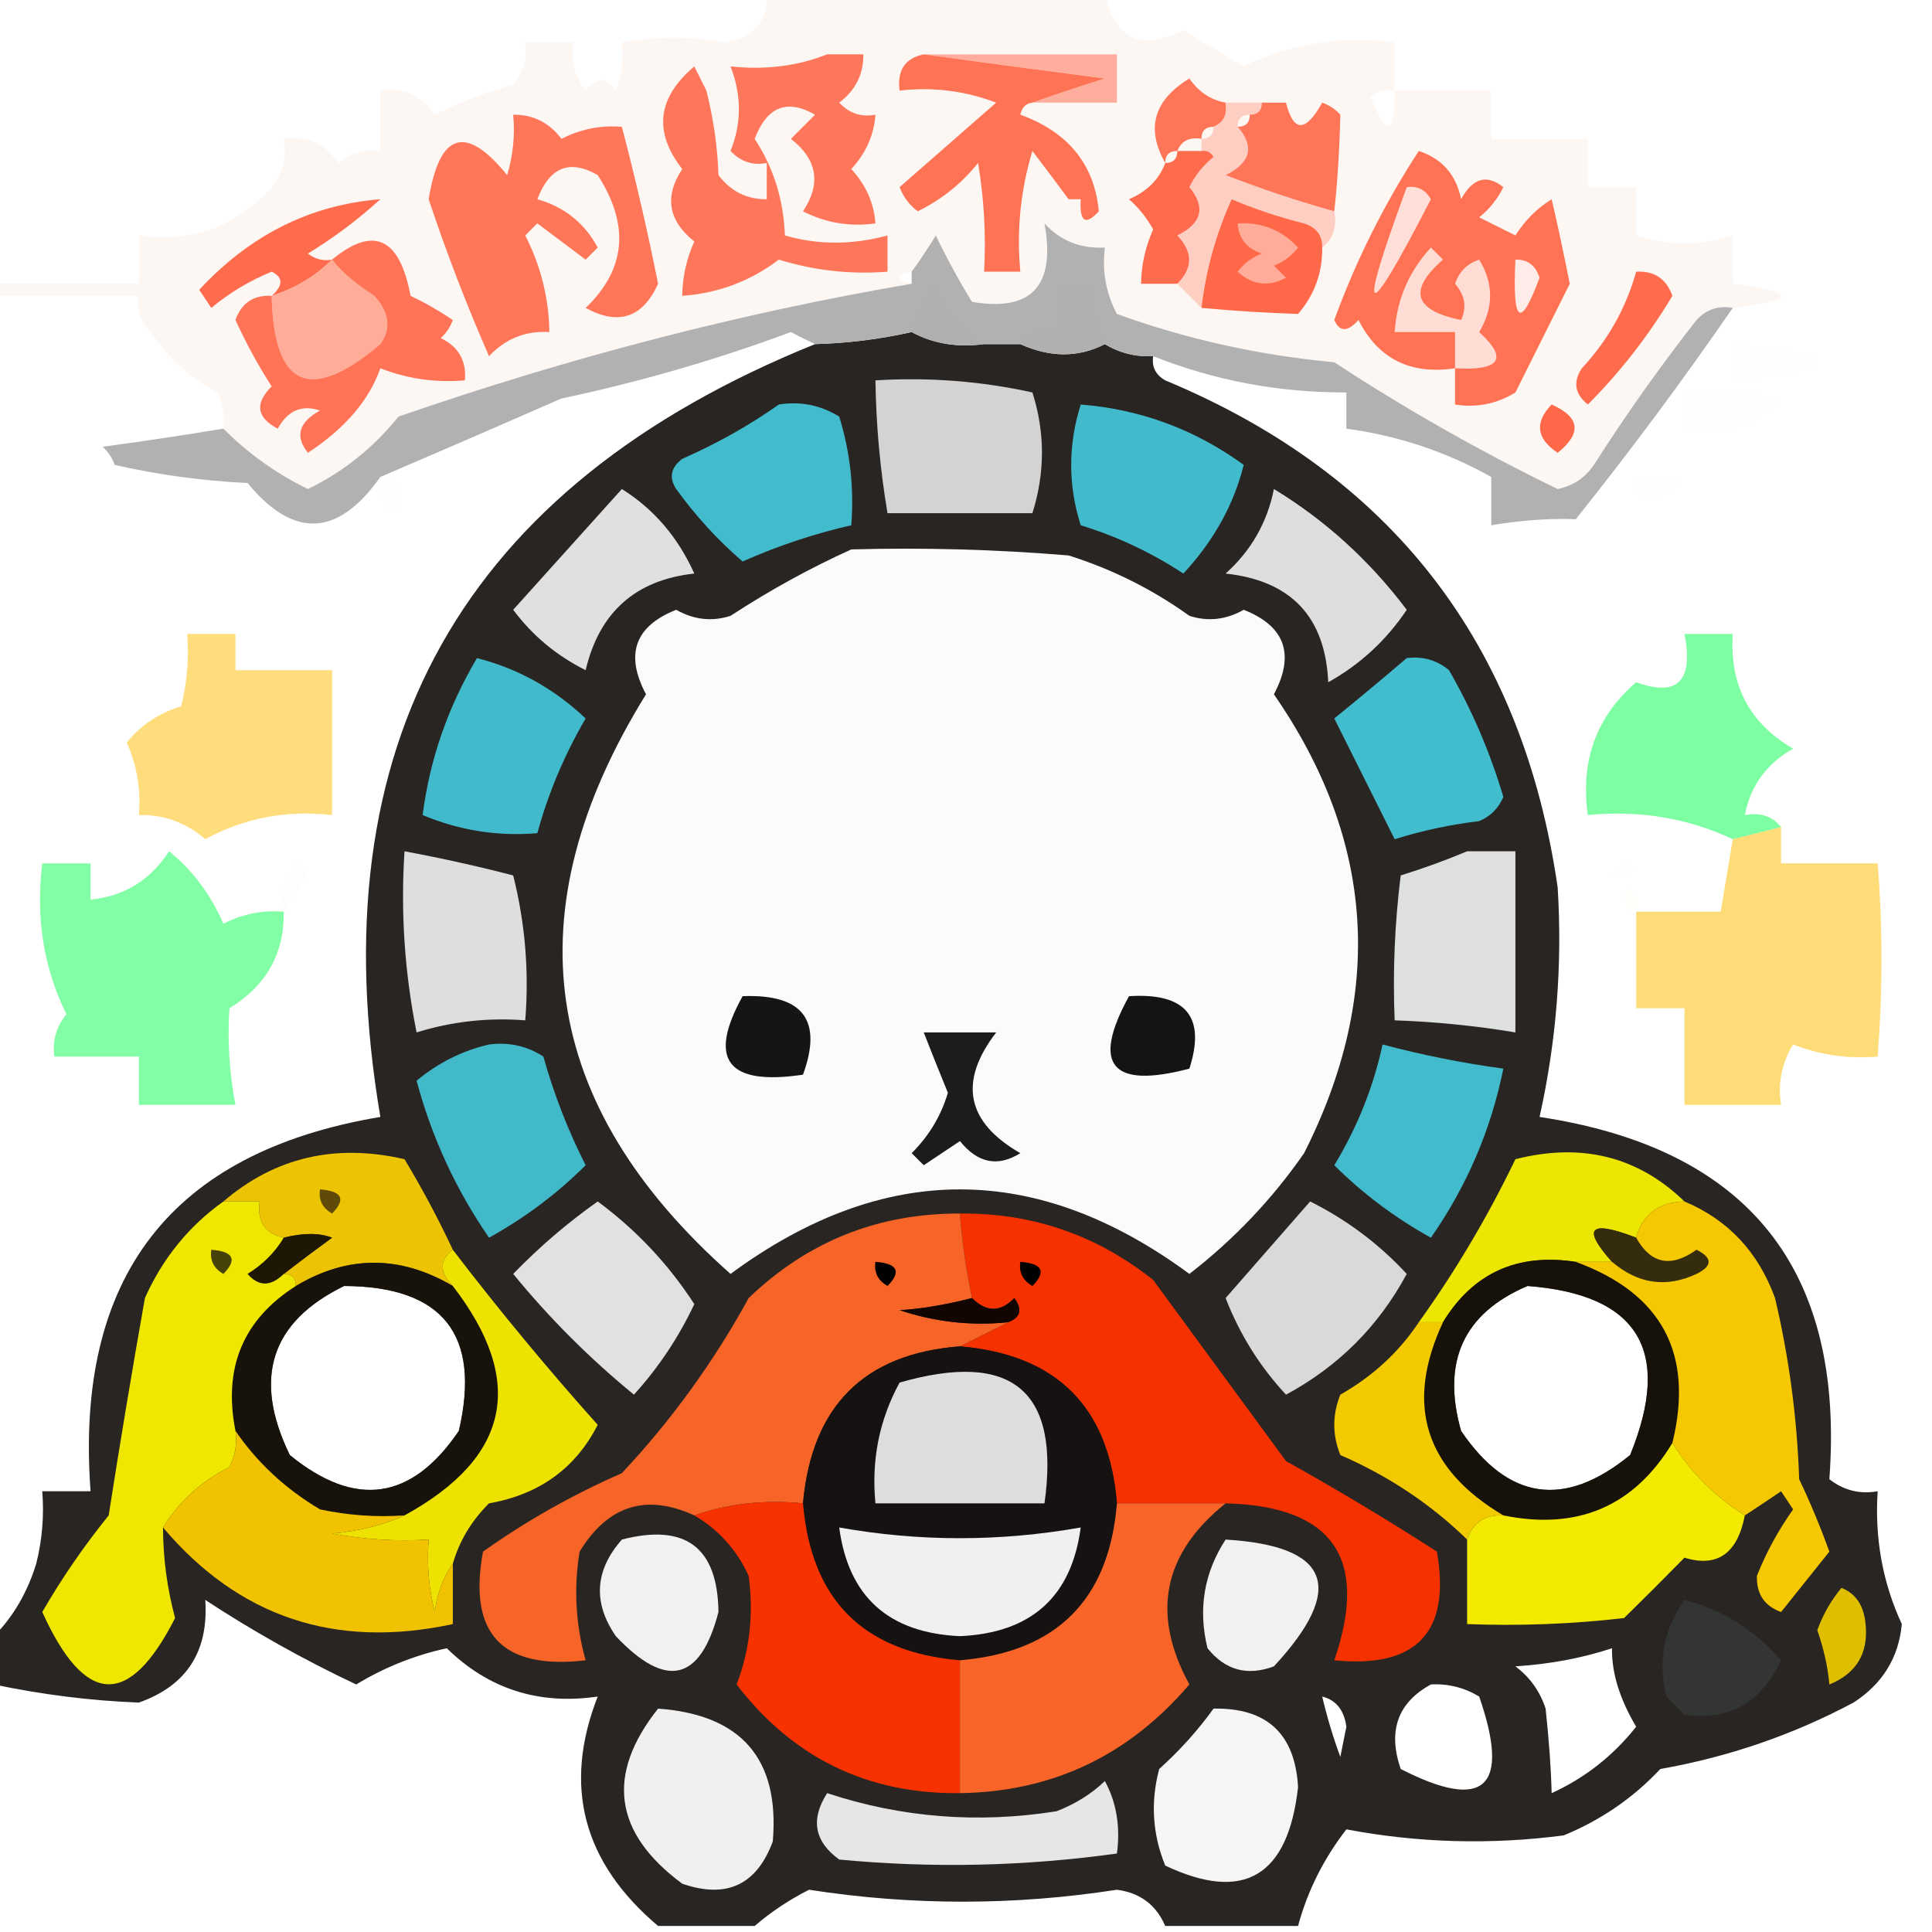 <?xml version="1.0" encoding="UTF-8"?>
<!DOCTYPE svg PUBLIC "-//W3C//DTD SVG 1.1//EN" "http://www.w3.org/Graphics/SVG/1.1/DTD/svg11.dtd">
<svg xmlns="http://www.w3.org/2000/svg" version="1.1" width="160px" height="160px" style="shape-rendering:geometricPrecision; text-rendering:geometricPrecision; image-rendering:optimizeQuality; fill-rule:evenodd; clip-rule:evenodd" xmlns:xlink="http://www.w3.org/1999/xlink">
<g><path style="opacity:0.734" fill="#fcf3f0" d="M 63.5,-0.5 C 72.833,-0.5 82.167,-0.5 91.5,-0.5C 92.306,3.252 94.472,4.252 98,2.5C 99.667,3.5 101.333,4.5 103,5.5C 106.836,3.611 111.003,2.945 115.5,3.5C 115.5,4.833 115.5,6.167 115.5,7.5C 118.167,7.5 120.833,7.5 123.5,7.5C 123.5,8.833 123.5,10.167 123.5,11.5C 126.167,11.5 128.833,11.5 131.5,11.5C 131.5,12.833 131.5,14.167 131.5,15.5C 132.833,15.5 134.167,15.5 135.5,15.5C 135.5,16.833 135.5,18.167 135.5,19.5C 138.062,20.372 140.728,20.372 143.5,19.5C 143.5,20.833 143.5,22.167 143.5,23.5C 148.833,24.167 148.833,24.833 143.5,25.5C 142.325,25.281 141.325,25.614 140.5,26.5C 137.472,30.361 134.639,34.361 132,38.5C 131.261,39.574 130.261,40.241 129,40.5C 122.57,37.371 116.404,33.871 110.5,30C 104.263,29.421 98.263,28.087 92.5,26C 91.594,24.3 91.261,22.467 91.5,20.5C 89.486,20.608 87.82,19.942 86.5,18.5C 87.435,23.672 85.435,25.839 80.5,25C 79.406,23.22 78.406,21.386 77.5,19.5C 76.824,20.602 76.158,21.602 75.5,22.5C 74.167,22.833 74.167,23.167 75.5,23.5C 61.372,25.912 47.205,29.579 33,34.5C 30.926,37.078 28.426,39.078 25.5,40.5C 22.895,39.23 20.562,37.564 18.5,35.5C 18.649,34.448 18.483,33.448 18,32.5C 15.73,31.273 13.897,29.606 12.5,27.5C 11.614,26.675 11.281,25.675 11.5,24.5C 7.5,24.5 3.5,24.5 -0.5,24.5C -0.5,24.167 -0.5,23.833 -0.5,23.5C 3.5,23.5 7.5,23.5 11.5,23.5C 11.5,22.167 11.5,20.833 11.5,19.5C 15.902,20.13 19.568,18.797 22.5,15.5C 23.429,14.311 23.762,12.978 23.5,11.5C 25.451,11.227 26.951,11.893 28,13.5C 29.011,12.663 30.178,12.33 31.5,12.5C 31.5,10.833 31.5,9.167 31.5,7.5C 33.451,7.227 34.951,7.893 36,9.5C 38.072,8.475 40.238,7.642 42.5,7C 43.337,5.989 43.67,4.822 43.5,3.5C 44.833,3.5 46.167,3.5 47.5,3.5C 47.238,4.978 47.571,6.311 48.5,7.5C 49.425,6.359 50.259,6.359 51,7.5C 51.49,6.207 51.657,4.873 51.5,3.5C 54.431,2.994 57.265,2.994 60,3.5C 62.375,3.182 63.542,1.849 63.5,-0.5 Z M 115.5,7.5 C 115.541,11.243 114.874,11.41 113.5,8C 114.094,7.536 114.761,7.369 115.5,7.5 Z M 91.5,28.5 C 89.312,29.623 86.979,29.623 84.5,28.5C 85.209,27.596 86.209,27.263 87.5,27.5C 87.5,26.167 87.5,24.833 87.5,23.5C 88.5,23.5 89.5,23.5 90.5,23.5C 90.366,25.291 90.699,26.958 91.5,28.5 Z M 81.5,28.5 C 79.265,28.795 77.265,28.461 75.5,27.5C 75.971,26.099 76.638,24.766 77.5,23.5C 78.152,25.808 79.485,27.475 81.5,28.5 Z"/></g>
<g><path style="opacity:1" fill="#ffae9e" d="M 76.5,4.5 C 81.833,4.5 87.167,4.5 92.5,4.5C 92.5,5.833 92.5,7.167 92.5,8.5C 90.167,8.5 87.833,8.5 85.5,8.5C 87.369,7.835 89.369,7.169 91.5,6.5C 86.349,5.833 81.349,5.167 76.5,4.5 Z"/></g>
<g><path style="opacity:1" fill="#ff7558" d="M 101.5,8.5 C 101.672,9.492 101.338,10.158 100.5,10.5C 99.833,10.5 99.5,10.833 99.5,11.5C 98.508,11.328 97.842,11.662 97.5,12.5C 96.833,12.5 96.5,12.833 96.5,13.5C 94.879,10.633 95.546,8.3 98.5,6.5C 99.265,7.612 100.265,8.279 101.5,8.5 Z"/></g>
<g><path style="opacity:1" fill="#ff7355" d="M 76.5,4.5 C 81.349,5.167 86.349,5.833 91.5,6.5C 89.369,7.169 87.369,7.835 85.5,8.5C 84.957,8.56 84.624,8.893 84.5,9.5C 88.466,10.942 90.633,13.609 91,17.5C 89.893,18.712 89.393,18.379 89.5,16.5C 89.167,16.5 88.833,16.5 88.5,16.5C 87.524,15.185 86.524,13.852 85.5,12.5C 84.513,15.768 84.18,19.102 84.5,22.5C 83.5,22.5 82.5,22.5 81.5,22.5C 81.665,19.482 81.498,16.482 81,13.5C 79.622,15.213 77.955,16.547 76,17.5C 75.308,16.975 74.808,16.308 74.5,15.5C 77.167,13.167 79.833,10.833 82.5,8.5C 79.913,7.52 77.247,7.187 74.5,7.5C 74.285,5.821 74.952,4.821 76.5,4.5 Z"/></g>
<g><path style="opacity:1" fill="#ffcec3" d="M 101.5,8.5 C 102.5,8.5 103.5,8.5 104.5,8.5C 104.5,9.167 104.167,9.5 103.5,9.5C 102.833,9.5 102.5,9.833 102.5,10.5C 103.914,12.139 103.58,13.472 101.5,14.5C 104.476,15.658 107.476,16.658 110.5,17.5C 110.737,18.791 110.404,19.791 109.5,20.5C 109.53,19.503 109.03,18.836 108,18.5C 105.923,17.983 103.923,17.316 102,16.5C 100.698,19.375 99.865,22.375 99.5,25.5C 98.833,24.833 98.167,24.167 97.5,23.5C 98.807,22.198 98.807,20.865 97.5,19.5C 99.542,18.497 99.875,17.163 98.5,15.5C 98.977,14.522 99.643,13.689 100.5,13C 100.272,12.601 99.938,12.435 99.5,12.5C 99.5,12.167 99.5,11.833 99.5,11.5C 100.167,11.5 100.5,11.167 100.5,10.5C 101.338,10.158 101.672,9.492 101.5,8.5 Z"/></g>
<g><path style="opacity:1" fill="#ff7557" d="M 104.5,8.5 C 105.167,8.5 105.833,8.5 106.5,8.5C 107.12,10.977 108.12,10.977 109.5,8.5C 110.086,8.709 110.586,9.043 111,9.5C 110.929,12.423 110.763,15.09 110.5,17.5C 107.476,16.658 104.476,15.658 101.5,14.5C 103.58,13.472 103.914,12.139 102.5,10.5C 103.167,10.5 103.5,10.167 103.5,9.5C 104.167,9.5 104.5,9.167 104.5,8.5 Z"/></g>
<g><path style="opacity:1" fill="#ff7659" d="M 42.5,9.5 C 44.143,9.48 45.476,10.147 46.5,11.5C 48.071,10.691 49.738,10.357 51.5,10.5C 52.624,14.785 53.624,19.118 54.5,23.5C 53.221,26.32 51.221,26.986 48.5,25.5C 51.838,22.31 52.172,18.643 49.5,14.5C 47.182,13.166 45.515,13.832 44.5,16.5C 46.737,17.132 48.404,18.465 49.5,20.5C 49.167,20.833 48.833,21.167 48.5,21.5C 47.167,20.5 45.833,19.5 44.5,18.5C 44.167,18.833 43.833,19.167 43.5,19.5C 44.785,22.02 45.452,24.687 45.5,27.5C 43.517,27.383 41.85,28.05 40.5,29.5C 38.64,25.255 36.973,20.921 35.5,16.5C 36.404,10.951 38.571,10.285 42,14.5C 42.493,12.866 42.66,11.199 42.5,9.5 Z"/></g>
<g><path style="opacity:1" fill="#ff775a" d="M 68.5,4.5 C 69.5,4.5 70.5,4.5 71.5,4.5C 71.52,6.143 70.853,7.476 69.5,8.5C 70.325,9.386 71.325,9.719 72.5,9.5C 72.374,11.2 71.707,12.7 70.5,14C 71.707,15.3 72.374,16.8 72.5,18.5C 70.396,18.799 68.396,18.466 66.5,17.5C 68.024,15.208 67.691,13.208 65.5,11.5C 66.167,10.833 66.833,10.167 67.5,9.5C 65.182,8.166 63.515,8.832 62.5,11.5C 64.067,13.896 64.9,16.563 65,19.5C 67.75,20.291 70.583,20.291 73.5,19.5C 73.5,20.5 73.5,21.5 73.5,22.5C 70.421,22.74 67.421,22.407 64.5,21.5C 62.142,23.287 59.475,24.287 56.5,24.5C 56.519,22.94 56.852,21.44 57.5,20C 55.335,18.27 55.001,16.27 56.5,14C 54.1,10.925 54.433,8.092 57.5,5.5C 57.833,6.167 58.167,6.833 58.5,7.5C 59.095,9.877 59.428,12.21 59.5,14.5C 60.524,15.853 61.857,16.52 63.5,16.5C 63.5,15.5 63.5,14.5 63.5,13.5C 62.325,13.719 61.325,13.386 60.5,12.5C 61.42,10.214 61.42,7.881 60.5,5.5C 63.385,5.806 66.052,5.473 68.5,4.5 Z"/></g>
<g><path style="opacity:1" fill="#ff6b4d" d="M 97.5,12.5 C 98.167,12.5 98.833,12.5 99.5,12.5C 99.938,12.435 100.272,12.601 100.5,13C 99.643,13.689 98.977,14.522 98.5,15.5C 99.875,17.163 99.542,18.497 97.5,19.5C 98.807,20.865 98.807,22.198 97.5,23.5C 96.5,23.5 95.5,23.5 94.5,23.5C 94.519,21.94 94.852,20.44 95.5,19C 94.978,18.05 94.311,17.216 93.5,16.5C 94.993,15.859 95.993,14.859 96.5,13.5C 97.167,13.5 97.5,13.167 97.5,12.5 Z"/></g>
<g><path style="opacity:1" fill="#ff6c4d" d="M 27.5,21.5 C 26.101,22.89 24.434,23.89 22.5,24.5C 23.463,23.637 23.463,22.97 22.5,22.5C 20.668,23.248 19.001,24.248 17.5,25.5C 17.167,25 16.833,24.5 16.5,24C 20.709,19.458 25.709,16.958 31.5,16.5C 29.641,18.192 27.641,19.692 25.5,21C 26.094,21.464 26.761,21.631 27.5,21.5 Z"/></g>
<g><path style="opacity:1" fill="#ff694a" d="M 109.5,20.5 C 109.528,22.582 108.861,24.416 107.5,26C 104.881,25.917 102.214,25.75 99.5,25.5C 99.865,22.375 100.698,19.375 102,16.5C 103.923,17.316 105.923,17.983 108,18.5C 109.03,18.836 109.53,19.503 109.5,20.5 Z"/></g>
<g><path style="opacity:1" fill="#ffad9a" d="M 102.5,18.5 C 104.484,18.383 106.15,19.05 107.5,20.5C 106.975,21.192 106.308,21.692 105.5,22C 105.833,22.333 106.167,22.667 106.5,23C 105.056,23.78 103.723,23.614 102.5,22.5C 103.025,21.808 103.692,21.308 104.5,21C 103.244,20.583 102.577,19.75 102.5,18.5 Z"/></g>
<g><path style="opacity:1" fill="#ff7254" d="M 120.5,30.5 C 116.807,31.056 114.14,29.722 112.5,26.5C 111.604,27.506 110.938,27.506 110.5,26.5C 112.306,21.555 114.639,16.888 117.5,12.5C 119.432,13.146 120.599,14.479 121,16.5C 121.965,14.74 123.132,14.406 124.5,15.5C 124.023,16.478 123.357,17.311 122.5,18C 123.5,18.5 124.5,19 125.5,19.5C 126.281,18.263 127.281,17.263 128.5,16.5C 129.002,18.644 129.502,20.977 130,23.5C 128.5,26.5 127,29.5 125.5,32.5C 123.955,33.452 122.288,33.785 120.5,33.5C 120.5,32.5 120.5,31.5 120.5,30.5 Z"/></g>
<g><path style="opacity:1" fill="#ffebe7" d="M 125.5,21.5 C 126.497,21.47 127.164,21.97 127.5,23C 125.906,27.314 125.239,26.814 125.5,21.5 Z"/></g>
<g><path style="opacity:1" fill="#ffdfd8" d="M 116.5,15.5 C 117.376,15.369 118.043,15.703 118.5,16.5C 112.999,27.171 112.332,26.837 116.5,15.5 Z"/></g>
<g><path style="opacity:1" fill="#ffac99" d="M 27.5,21.5 C 28.217,22.461 29.383,23.461 31,24.5C 32.241,25.877 32.408,27.21 31.5,28.5C 25.67,33.418 22.67,32.084 22.5,24.5C 24.434,23.89 26.101,22.89 27.5,21.5 Z"/></g>
<g><path style="opacity:1" fill="#ffddd5" d="M 120.5,30.5 C 120.5,29.5 120.5,28.5 120.5,27.5C 118.833,27.5 117.167,27.5 115.5,27.5C 115.673,24.82 116.673,22.487 118.5,20.5C 118.833,20.833 119.167,21.167 119.5,21.5C 116.591,24.041 117.091,25.708 121,26.5C 121.492,25.451 121.326,24.451 120.5,23.5C 120.833,22.5 121.5,21.833 122.5,21.5C 123.706,23.484 123.706,25.484 122.5,27.5C 124.924,29.714 124.257,30.714 120.5,30.5 Z"/></g>
<g><path style="opacity:1" fill="#ff7457" d="M 22.5,24.5 C 22.67,32.084 25.67,33.418 31.5,28.5C 32.408,27.21 32.241,25.877 31,24.5C 29.383,23.461 28.217,22.461 27.5,21.5C 30.936,18.67 33.103,19.67 34,24.5C 35.205,25.071 36.372,25.738 37.5,26.5C 37.291,27.086 36.957,27.586 36.5,28C 37.973,28.71 38.64,29.876 38.5,31.5C 36.08,31.708 33.747,31.374 31.5,30.5C 30.562,33.157 28.562,35.49 25.5,37.5C 24.406,36.132 24.74,34.965 26.5,34C 25.004,33.493 23.837,33.993 23,35.5C 21.244,34.579 21.077,33.412 22.5,32C 21.38,30.263 20.38,28.429 19.5,26.5C 20.005,25.081 21.005,24.415 22.5,24.5 Z"/></g>
<g><path style="opacity:0.897" fill="#100d0b" d="M 75.5,27.5 C 77.265,28.461 79.265,28.795 81.5,28.5C 82.5,28.5 83.5,28.5 84.5,28.5C 86.979,29.623 89.312,29.623 91.5,28.5C 92.708,29.234 94.041,29.567 95.5,29.5C 95.369,30.376 95.703,31.043 96.5,31.5C 115.245,39.302 126.079,53.302 129,73.5C 129.396,79.897 128.896,86.231 127.5,92.5C 144.788,95.117 152.788,105.117 151.5,122.5C 152.689,123.429 154.022,123.762 155.5,123.5C 155.245,127.401 155.912,131.068 157.5,134.5C 157.244,137.271 155.91,139.438 153.5,141C 148.48,143.673 143.147,145.506 137.5,146.5C 135.269,148.886 132.603,150.719 129.5,152C 123.448,152.79 117.448,152.624 111.5,151.5C 109.607,153.952 108.274,156.619 107.5,159.5C 103.833,159.5 100.167,159.5 96.5,159.5C 95.751,157.754 94.417,156.754 92.5,156.5C 83.993,157.819 75.493,157.819 67,156.5C 65.334,157.348 63.834,158.348 62.5,159.5C 59.833,159.5 57.167,159.5 54.5,159.5C 48.269,154.24 46.603,147.907 49.5,140.5C 44.63,141.216 40.463,139.883 37,136.5C 34.336,137.082 31.836,138.082 29.5,139.5C 25.141,137.442 20.975,135.109 17,132.5C 17.288,136.768 15.454,139.602 11.5,141C 7.494,140.844 3.494,140.344 -0.5,139.5C -0.5,138.167 -0.5,136.833 -0.5,135.5C 1.095,133.889 2.261,131.889 3,129.5C 3.495,127.527 3.662,125.527 3.5,123.5C 4.833,123.5 6.167,123.5 7.5,123.5C 6.189,105.735 14.189,95.401 31.5,92.5C 26.27,61.639 38.27,40.305 67.5,28.5C 70.206,28.425 72.873,28.092 75.5,27.5 Z M 28.5,106.5 C 36.684,106.537 39.851,110.537 38,118.5C 34.09,124.262 29.423,124.929 24,120.5C 20.912,114.142 22.412,109.476 28.5,106.5 Z M 126.5,106.5 C 135.685,107.194 138.519,111.861 135,120.5C 129.577,124.929 124.91,124.262 121,118.5C 119.375,112.757 121.208,108.757 126.5,106.5 Z M 133.5,136.5 C 133.462,138.521 134.129,140.687 135.5,143C 133.597,145.405 131.264,147.239 128.5,148.5C 128.448,146.43 128.281,144.097 128,141.5C 127.535,140.069 126.701,138.903 125.5,138C 128.365,137.817 131.031,137.317 133.5,136.5 Z M 118.5,139.5 C 119.93,139.421 121.264,139.754 122.5,140.5C 125.114,148.057 122.948,150.057 116,146.5C 114.916,143.341 115.75,141.008 118.5,139.5 Z M 109.5,140.5 C 110.649,140.791 111.316,141.624 111.5,143C 111.333,143.833 111.167,144.667 111,145.5C 110.392,143.846 109.892,142.179 109.5,140.5 Z"/></g>
<g><path style="opacity:1" fill="#fe6c4d" d="M 135.5,22.5 C 136.995,22.415 137.995,23.081 138.5,24.5C 136.518,27.81 134.185,30.81 131.5,33.5C 130.417,32.635 130.251,31.635 131,30.5C 133.157,28.183 134.657,25.516 135.5,22.5 Z"/></g>
<g><path style="opacity:0.004" fill="#a9a9a9" d="M 143.5,28.5 C 152.833,29.5 152.833,30.5 143.5,31.5C 143.5,30.5 143.5,29.5 143.5,28.5 Z"/></g>
<g><path style="opacity:0.928" fill="#ababab" d="M 86.5,18.5 C 87.82,19.942 89.486,20.608 91.5,20.5C 91.261,22.467 91.594,24.3 92.5,26C 98.263,28.087 104.263,29.421 110.5,30C 116.404,33.871 122.57,37.371 129,40.5C 130.261,40.241 131.261,39.574 132,38.5C 134.639,34.361 137.472,30.361 140.5,26.5C 141.325,25.614 142.325,25.281 143.5,25.5C 139.408,31.438 135.075,37.271 130.5,43C 128.359,42.914 126.026,43.081 123.5,43.5C 123.5,42.167 123.5,40.833 123.5,39.5C 119.773,37.411 115.773,36.078 111.5,35.5C 111.5,34.5 111.5,33.5 111.5,32.5C 105.947,32.522 100.613,31.522 95.5,29.5C 94.041,29.567 92.708,29.234 91.5,28.5C 90.699,26.958 90.366,25.291 90.5,23.5C 89.5,23.5 88.5,23.5 87.5,23.5C 87.5,24.833 87.5,26.167 87.5,27.5C 86.209,27.263 85.209,27.596 84.5,28.5C 83.5,28.5 82.5,28.5 81.5,28.5C 79.485,27.475 78.152,25.808 77.5,23.5C 76.638,24.766 75.971,26.099 75.5,27.5C 72.873,28.092 70.206,28.425 67.5,28.5C 66.85,28.196 66.183,27.863 65.5,27.5C 59.346,29.79 53.012,31.624 46.5,33C 41.314,35.273 36.314,37.44 31.5,39.5C 27.984,44.47 24.317,44.637 20.5,40C 16.789,39.825 13.122,39.325 9.5,38.5C 9.291,37.914 8.957,37.414 8.5,37C 11.854,36.545 15.187,36.045 18.5,35.5C 20.562,37.564 22.895,39.23 25.5,40.5C 28.426,39.078 30.926,37.078 33,34.5C 47.205,29.579 61.372,25.912 75.5,23.5C 75.5,23.167 75.5,22.833 75.5,22.5C 76.158,21.602 76.824,20.602 77.5,19.5C 78.406,21.386 79.406,23.22 80.5,25C 85.435,25.839 87.435,23.672 86.5,18.5 Z M 91.5,28.5 C 89.312,29.623 86.979,29.623 84.5,28.5C 85.209,27.596 86.209,27.263 87.5,27.5C 87.5,26.167 87.5,24.833 87.5,23.5C 88.5,23.5 89.5,23.5 90.5,23.5C 90.366,25.291 90.699,26.958 91.5,28.5 Z M 81.5,28.5 C 79.265,28.795 77.265,28.461 75.5,27.5C 75.971,26.099 76.638,24.766 77.5,23.5C 78.152,25.808 79.485,27.475 81.5,28.5 Z"/></g>
<g><path style="opacity:0.004" fill="#a9a9a9" d="M 139.5,32.5 C 142.187,32.336 144.854,32.503 147.5,33C 145.331,35.203 142.665,36.036 139.5,35.5C 139.5,34.5 139.5,33.5 139.5,32.5 Z"/></g>
<g><path style="opacity:1" fill="#d4d3d3" d="M 72.5,31.5 C 76.902,31.228 81.235,31.561 85.5,32.5C 86.553,35.815 86.553,39.148 85.5,42.5C 81.5,42.5 77.5,42.5 73.5,42.5C 72.886,38.865 72.552,35.198 72.5,31.5 Z"/></g>
<g><path style="opacity:1" fill="#ff6849" d="M 128.5,33.5 C 130.852,34.543 131.019,35.876 129,37.5C 127.232,36.318 127.065,34.985 128.5,33.5 Z"/></g>
<g><path style="opacity:1" fill="#42bbcc" d="M 64.5,33.5 C 66.288,33.215 67.955,33.548 69.5,34.5C 70.407,37.421 70.74,40.421 70.5,43.5C 67.427,44.199 64.427,45.199 61.5,46.5C 59.443,44.731 57.61,42.731 56,40.5C 55.383,39.551 55.549,38.718 56.5,38C 59.391,36.726 62.058,35.226 64.5,33.5 Z"/></g>
<g><path style="opacity:1" fill="#41bbcb" d="M 89.5,33.5 C 94.464,33.898 98.964,35.565 103,38.5C 102.176,41.801 100.51,44.801 98,47.5C 95.363,45.765 92.53,44.432 89.5,43.5C 88.447,40.185 88.447,36.852 89.5,33.5 Z"/></g>
<g><path style="opacity:0.004" fill="#aaabaa" d="M 31.5,39.5 C 33.465,39.948 33.798,40.948 32.5,42.5C 31.614,41.675 31.281,40.675 31.5,39.5 Z"/></g>
<g><path style="opacity:0.004" fill="#aaabaa" d="M 135.5,39.5 C 140.021,39.326 140.355,39.993 136.5,41.5C 135.702,41.043 135.369,40.376 135.5,39.5 Z"/></g>
<g><path style="opacity:1" fill="#e0e0e0" d="M 51.5,40.5 C 54.144,42.153 56.144,44.487 57.5,47.5C 52.638,48.027 49.638,50.694 48.5,55.5C 46.09,54.299 44.09,52.633 42.5,50.5C 45.522,47.147 48.522,43.813 51.5,40.5 Z"/></g>
<g><path style="opacity:1" fill="#dfdede" d="M 105.5,40.5 C 109.75,43.079 113.417,46.412 116.5,50.5C 114.81,53.024 112.643,55.024 110,56.5C 109.755,51.087 106.921,48.087 101.5,47.5C 103.616,45.6 104.949,43.267 105.5,40.5 Z"/></g>
<g><path style="opacity:1" fill="#fbfbfb" d="M 70.5,45.5 C 76.509,45.334 82.509,45.501 88.5,46C 92.112,47.139 95.446,48.806 98.5,51C 100.035,51.496 101.535,51.33 103,50.5C 106.426,51.856 107.259,54.19 105.5,57.5C 113.863,69.586 114.696,82.253 108,95.5C 105.353,99.314 102.187,102.647 98.5,105.5C 85.833,96.167 73.167,96.167 60.5,105.5C 44.688,91.492 42.355,75.492 53.5,57.5C 51.741,54.19 52.575,51.856 56,50.5C 57.465,51.33 58.965,51.496 60.5,51C 63.767,48.87 67.1,47.037 70.5,45.5 Z"/></g>
<g><path style="opacity:0.575" fill="#ffc51c" d="M 15.5,52.5 C 16.833,52.5 18.167,52.5 19.5,52.5C 19.5,53.5 19.5,54.5 19.5,55.5C 22.167,55.5 24.833,55.5 27.5,55.5C 27.5,59.5 27.5,63.5 27.5,67.5C 23.725,67.072 20.225,67.739 17,69.5C 15.403,68.115 13.569,67.449 11.5,67.5C 11.682,65.409 11.348,63.409 10.5,61.5C 11.655,60.05 13.155,59.05 15,58.5C 15.495,56.527 15.662,54.527 15.5,52.5 Z"/></g>
<g><path style="opacity:1" fill="#41bacb" d="M 39.5,54.5 C 42.885,55.362 45.885,57.028 48.5,59.5C 46.738,62.519 45.405,65.686 44.5,69C 41.222,69.278 38.055,68.778 35,67.5C 35.582,62.924 37.082,58.59 39.5,54.5 Z"/></g>
<g><path style="opacity:1" fill="#42bdce" d="M 116.5,54.5 C 117.822,54.33 118.989,54.663 120,55.5C 121.913,58.826 123.413,62.326 124.5,66C 124.095,66.945 123.428,67.612 122.5,68C 120.109,68.287 117.776,68.787 115.5,69.5C 113.838,66.176 112.171,62.842 110.5,59.5C 112.571,57.815 114.571,56.148 116.5,54.5 Z"/></g>
<g><path style="opacity:0.749" fill="#52fe84" d="M 147.5,68.5 C 146.167,68.833 144.833,69.167 143.5,69.5C 139.773,67.748 135.773,67.081 131.5,67.5C 130.862,63.014 132.196,59.347 135.5,56.5C 138.93,57.742 140.263,56.409 139.5,52.5C 140.833,52.5 142.167,52.5 143.5,52.5C 143.222,56.743 144.889,59.909 148.5,62C 146.294,63.25 144.961,65.084 144.5,67.5C 145.791,67.263 146.791,67.596 147.5,68.5 Z"/></g>
<g><path style="opacity:0.596" fill="#fec41c" d="M 147.5,68.5 C 147.5,69.5 147.5,70.5 147.5,71.5C 150.167,71.5 152.833,71.5 155.5,71.5C 155.919,76.736 155.919,82.07 155.5,87.5C 153.08,87.708 150.747,87.374 148.5,86.5C 147.548,88.045 147.215,89.712 147.5,91.5C 144.833,91.5 142.167,91.5 139.5,91.5C 139.5,88.833 139.5,86.167 139.5,83.5C 138.167,83.5 136.833,83.5 135.5,83.5C 135.5,80.833 135.5,78.167 135.5,75.5C 137.833,75.5 140.167,75.5 142.5,75.5C 142.833,73.5 143.167,71.5 143.5,69.5C 144.833,69.167 146.167,68.833 147.5,68.5 Z"/></g>
<g><path style="opacity:0.715" fill="#52fe84" d="M 23.5,75.5 C 23.554,78.967 22.054,81.634 19,83.5C 18.825,86.157 18.992,88.824 19.5,91.5C 16.833,91.5 14.167,91.5 11.5,91.5C 11.5,90.167 11.5,88.833 11.5,87.5C 9.167,87.5 6.833,87.5 4.5,87.5C 4.33,86.178 4.663,85.011 5.5,84C 3.611,80.164 2.945,75.997 3.5,71.5C 4.833,71.5 6.167,71.5 7.5,71.5C 7.5,72.5 7.5,73.5 7.5,74.5C 10.282,74.227 12.449,72.894 14,70.5C 15.938,72.058 17.438,74.058 18.5,76.5C 20.071,75.691 21.738,75.357 23.5,75.5 Z"/></g>
<g><path style="opacity:0.016" fill="#55ff85" d="M 133.5,72.5 C 133.897,71.475 134.563,71.308 135.5,72C 134.906,72.464 134.239,72.631 133.5,72.5 Z"/></g>
<g><path style="opacity:1" fill="#dedede" d="M 33.5,70.5 C 36.516,71.059 39.516,71.725 42.5,72.5C 43.491,76.445 43.824,80.445 43.5,84.5C 40.421,84.26 37.421,84.593 34.5,85.5C 33.506,80.544 33.172,75.544 33.5,70.5 Z"/></g>
<g><path style="opacity:1" fill="#dedfdf" d="M 121.5,70.5 C 122.833,70.5 124.167,70.5 125.5,70.5C 125.5,75.5 125.5,80.5 125.5,85.5C 122.193,84.949 118.86,84.616 115.5,84.5C 115.334,80.486 115.501,76.486 116,72.5C 117.948,71.891 119.782,71.224 121.5,70.5 Z"/></g>
<g><path style="opacity:0.016" fill="#afec64" d="M 23.5,75.5 C 23.238,74.022 23.571,72.689 24.5,71.5C 24.833,71.667 25.167,71.833 25.5,72C 24.915,73.302 24.248,74.469 23.5,75.5 Z"/></g>
<g><path style="opacity:0.016" fill="#fec71b" d="M 135.5,75.5 C 134.475,75.103 134.308,74.437 135,73.5C 135.464,74.094 135.631,74.761 135.5,75.5 Z"/></g>
<g><path style="opacity:1" fill="#161414" d="M 61.5,82.5 C 66.486,82.305 68.152,84.472 66.5,89C 60.243,89.934 58.577,87.767 61.5,82.5 Z"/></g>
<g><path style="opacity:1" fill="#151414" d="M 93.5,82.5 C 98.214,82.201 99.88,84.201 98.5,88.5C 92.033,90.204 90.367,88.204 93.5,82.5 Z"/></g>
<g><path style="opacity:1" fill="#1d1c1c" d="M 76.5,85.5 C 78.5,85.5 80.5,85.5 82.5,85.5C 79.357,89.594 80.024,92.928 84.5,95.5C 82.635,96.666 80.968,96.333 79.5,94.5C 78.5,95.167 77.5,95.833 76.5,96.5C 76.167,96.167 75.833,95.833 75.5,95.5C 76.935,94.072 77.935,92.405 78.5,90.5C 77.813,88.823 77.147,87.156 76.5,85.5 Z"/></g>
<g><path style="opacity:1" fill="#42bccc" d="M 114.5,86.5 C 117.789,87.374 121.123,88.04 124.5,88.5C 123.474,93.575 121.474,98.242 118.5,102.5C 115.527,100.853 112.86,98.853 110.5,96.5C 112.4,93.371 113.733,90.037 114.5,86.5 Z"/></g>
<g><path style="opacity:1" fill="#41b9c9" d="M 40.5,86.5 C 42.144,86.287 43.644,86.62 45,87.5C 45.873,90.618 47.039,93.618 48.5,96.5C 46.14,98.853 43.474,100.853 40.5,102.5C 37.754,98.52 35.754,94.187 34.5,89.5C 36.282,88.016 38.282,87.016 40.5,86.5 Z"/></g>
<g><path style="opacity:1" fill="#edc404" d="M 37.5,103.5 C 36.375,104.348 36.375,105.348 37.5,106.5C 33.13,103.933 28.797,103.933 24.5,106.5C 24.5,105.833 24.167,105.5 23.5,105.5C 24.765,104.521 26.099,103.521 27.5,102.5C 26.442,102.094 25.109,102.094 23.5,102.5C 21.952,102.179 21.285,101.179 21.5,99.5C 20.5,99.5 19.5,99.5 18.5,99.5C 22.775,95.843 27.775,94.677 33.5,96C 34.973,98.448 36.306,100.948 37.5,103.5 Z"/></g>
<g><path style="opacity:1" fill="#5f4a07" d="M 26.5,98.5 C 28.337,98.639 28.67,99.306 27.5,100.5C 26.703,100.043 26.369,99.376 26.5,98.5 Z"/></g>
<g><path style="opacity:1" fill="#e1e1e1" d="M 49.5,99.5 C 52.679,101.846 55.346,104.679 57.5,108C 56.212,110.741 54.545,113.241 52.5,115.5C 48.833,112.5 45.5,109.167 42.5,105.5C 44.678,103.255 47.012,101.255 49.5,99.5 Z"/></g>
<g><path style="opacity:1" fill="#f53100" d="M 79.5,100.5 C 85.484,100.439 90.817,102.272 95.5,106C 99.167,111 102.833,116 106.5,121C 110.782,123.387 114.949,125.887 119,128.5C 120.16,135.175 117.327,138.175 110.5,137.5C 113.392,129.061 110.392,124.728 101.5,124.5C 98.5,124.5 95.5,124.5 92.5,124.5C 91.848,116.515 87.515,112.181 79.5,111.5C 80.833,110.833 82.167,110.167 83.5,109.5C 84.525,109.103 84.692,108.437 84,107.5C 82.855,108.684 81.688,108.684 80.5,107.5C 80.007,105.194 79.674,102.861 79.5,100.5 Z"/></g>
<g><path style="opacity:1" fill="#ece602" d="M 139.5,99.5 C 137.368,99.554 136.035,100.554 135.5,102.5C 131.646,101.011 130.979,101.678 133.5,104.5C 132.5,104.5 131.5,104.5 130.5,104.5C 125.66,103.756 121.993,105.422 119.5,109.5C 118.833,109.5 118.167,109.5 117.5,109.5C 120.533,105.275 123.2,100.775 125.5,96C 130.987,94.607 135.654,95.774 139.5,99.5 Z"/></g>
<g><path style="opacity:1" fill="#f66427" d="M 79.5,100.5 C 79.674,102.861 80.007,105.194 80.5,107.5C 78.223,108.075 76.223,108.409 74.5,108.5C 77.428,109.484 80.428,109.817 83.5,109.5C 82.167,110.167 80.833,110.833 79.5,111.5C 71.56,112.107 67.226,116.44 66.5,124.5C 63.287,124.19 60.287,124.523 57.5,125.5C 53.508,123.67 50.342,124.67 48,128.5C 47.505,131.531 47.671,134.531 48.5,137.5C 41.576,138.304 38.742,135.304 40,128.5C 43.558,125.968 47.391,123.801 51.5,122C 55.612,117.609 59.112,112.776 62,107.5C 66.884,102.808 72.718,100.475 79.5,100.5 Z"/></g>
<g><path style="opacity:0.999" fill="#1e1704" d="M 23.5,105.5 C 22.425,106.562 21.425,106.562 20.5,105.5C 21.77,104.712 22.77,103.712 23.5,102.5C 25.109,102.094 26.442,102.094 27.5,102.5C 26.099,103.521 24.765,104.521 23.5,105.5 Z"/></g>
<g><path style="opacity:1" fill="#d9d9d9" d="M 108.5,99.5 C 111.533,101.016 114.2,103.016 116.5,105.5C 114.167,109.833 110.833,113.167 106.5,115.5C 104.333,113.17 102.666,110.503 101.5,107.5C 103.856,104.814 106.189,102.147 108.5,99.5 Z"/></g>
<g><path style="opacity:1" fill="#352c0d" d="M 135.5,102.5 C 136.713,104.676 138.38,105.009 140.5,103.5C 141.833,104.167 141.833,104.833 140.5,105.5C 137.995,106.672 135.661,106.338 133.5,104.5C 130.979,101.678 131.646,101.011 135.5,102.5 Z"/></g>
<g><path style="opacity:1" fill="#000000" d="M 72.5,104.5 C 74.337,104.639 74.67,105.306 73.5,106.5C 72.703,106.043 72.369,105.376 72.5,104.5 Z"/></g>
<g><path style="opacity:1" fill="#000000" d="M 84.5,104.5 C 86.337,104.639 86.67,105.306 85.5,106.5C 84.703,106.043 84.369,105.376 84.5,104.5 Z"/></g>
<g><path style="opacity:0.782" fill="#110c02" d="M 130.5,104.5 C 137.641,107.116 140.308,112.116 138.5,119.5C 135.32,124.752 130.653,126.752 124.5,125.5C 117.993,121.646 116.326,116.313 119.5,109.5C 121.993,105.422 125.66,103.756 130.5,104.5 Z M 126.5,106.5 C 121.208,108.757 119.375,112.757 121,118.5C 124.91,124.262 129.577,124.929 135,120.5C 138.519,111.861 135.685,107.194 126.5,106.5 Z"/></g>
<g><path style="opacity:0.764" fill="#130e03" d="M 37.5,106.5 C 43.576,114.376 42.242,120.709 33.5,125.5C 31.143,125.663 28.81,125.497 26.5,125C 23.642,123.306 21.309,121.139 19.5,118.5C 18.465,113.274 20.132,109.274 24.5,106.5C 28.797,103.933 33.13,103.933 37.5,106.5 Z M 28.5,106.5 C 22.412,109.476 20.912,114.142 24,120.5C 29.423,124.929 34.09,124.262 38,118.5C 39.851,110.537 36.684,106.537 28.5,106.5 Z"/></g>
<g><path style="opacity:1" fill="#130502" d="M 80.5,107.5 C 81.688,108.684 82.855,108.684 84,107.5C 84.692,108.437 84.525,109.103 83.5,109.5C 80.428,109.817 77.428,109.484 74.5,108.5C 76.223,108.409 78.223,108.075 80.5,107.5 Z"/></g>
<g><path style="opacity:1" fill="#f5c801" d="M 139.5,99.5 C 143.115,101.021 145.615,103.687 147,107.5C 148.161,112.416 148.827,117.416 149,122.5C 149.931,124.459 150.764,126.459 151.5,128.5C 150.167,130.167 148.833,131.833 147.5,133.5C 146.119,133 145.453,132 145.5,130.5C 146.277,128.553 147.277,126.72 148.5,125C 148.167,124.5 147.833,124 147.5,123.5C 146.482,124.193 145.482,124.859 144.5,125.5C 142.016,123.936 140.016,121.936 138.5,119.5C 140.308,112.116 137.641,107.116 130.5,104.5C 131.5,104.5 132.5,104.5 133.5,104.5C 135.661,106.338 137.995,106.672 140.5,105.5C 141.833,104.833 141.833,104.167 140.5,103.5C 138.38,105.009 136.713,104.676 135.5,102.5C 136.035,100.554 137.368,99.554 139.5,99.5 Z"/></g>
<g><path style="opacity:1" fill="#efe700" d="M 18.5,99.5 C 19.5,99.5 20.5,99.5 21.5,99.5C 21.285,101.179 21.952,102.179 23.5,102.5C 22.77,103.712 21.77,104.712 20.5,105.5C 21.425,106.562 22.425,106.562 23.5,105.5C 24.167,105.5 24.5,105.833 24.5,106.5C 20.132,109.274 18.465,113.274 19.5,118.5C 19.649,119.552 19.483,120.552 19,121.5C 16.672,122.664 14.838,124.33 13.5,126.5C 13.507,129.038 13.841,131.538 14.5,134C 10.7,141.476 7.033,141.309 3.5,133.5C 5.103,130.72 6.937,128.054 9,125.5C 9.94,119.481 10.941,113.481 12,107.5C 13.467,104.213 15.634,101.546 18.5,99.5 Z"/></g>
<g><path style="opacity:1" fill="#47410a" d="M 17.5,103.5 C 19.337,103.639 19.67,104.306 18.5,105.5C 17.703,105.043 17.369,104.376 17.5,103.5 Z"/></g>
<g><path style="opacity:1" fill="#171212" d="M 79.5,111.5 C 87.515,112.181 91.848,116.515 92.5,124.5C 91.848,132.485 87.515,136.819 79.5,137.5C 71.5,136.833 67.167,132.5 66.5,124.5C 67.226,116.44 71.56,112.107 79.5,111.5 Z"/></g>
<g><path style="opacity:1" fill="#eee200" d="M 37.5,103.5 C 41.302,108.471 45.302,113.304 49.5,118C 47.661,121.602 44.661,123.769 40.5,124.5C 39.048,125.94 38.048,127.606 37.5,129.5C 36.71,130.609 36.21,131.942 36,133.5C 35.505,131.527 35.338,129.527 35.5,127.5C 32.813,127.664 30.146,127.497 27.5,127C 29.708,126.809 31.708,126.309 33.5,125.5C 42.242,120.709 43.576,114.376 37.5,106.5C 36.375,105.348 36.375,104.348 37.5,103.5 Z"/></g>
<g><path style="opacity:1" fill="#f3c900" d="M 117.5,109.5 C 118.167,109.5 118.833,109.5 119.5,109.5C 116.326,116.313 117.993,121.646 124.5,125.5C 122.973,125.427 121.973,126.094 121.5,127.5C 118.499,124.571 114.999,122.238 111,120.5C 110.333,118.833 110.333,117.167 111,115.5C 113.69,113.973 115.857,111.973 117.5,109.5 Z"/></g>
<g><path style="opacity:1" fill="#dddddd" d="M 74.5,114.5 C 83.812,111.824 87.812,115.158 86.5,124.5C 81.833,124.5 77.167,124.5 72.5,124.5C 72.152,120.915 72.819,117.582 74.5,114.5 Z"/></g>
<g><path style="opacity:1" fill="#f4e900" d="M 138.5,119.5 C 140.016,121.936 142.016,123.936 144.5,125.5C 143.884,128.666 142.217,129.833 139.5,129C 137.825,130.709 136.158,132.376 134.5,134C 130.179,134.499 125.846,134.666 121.5,134.5C 121.5,132.167 121.5,129.833 121.5,127.5C 121.973,126.094 122.973,125.427 124.5,125.5C 130.653,126.752 135.32,124.752 138.5,119.5 Z"/></g>
<g><path style="opacity:1" fill="#f0f0f0" d="M 69.5,126.5 C 76.141,127.683 82.807,127.683 89.5,126.5C 88.741,132.232 85.408,135.232 79.5,135.5C 73.592,135.232 70.259,132.232 69.5,126.5 Z"/></g>
<g><path style="opacity:1" fill="#f1c200" d="M 19.5,118.5 C 21.309,121.139 23.642,123.306 26.5,125C 28.81,125.497 31.143,125.663 33.5,125.5C 31.708,126.309 29.708,126.809 27.5,127C 30.146,127.497 32.813,127.664 35.5,127.5C 35.338,129.527 35.505,131.527 36,133.5C 36.21,131.942 36.71,130.609 37.5,129.5C 37.5,131.167 37.5,132.833 37.5,134.5C 27.779,136.595 19.779,133.928 13.5,126.5C 14.838,124.33 16.672,122.664 19,121.5C 19.483,120.552 19.649,119.552 19.5,118.5 Z"/></g>
<g><path style="opacity:1" fill="#f1f1f1" d="M 51.5,127.5 C 56.768,126.139 59.434,128.139 59.5,133.5C 58.002,139.249 55.169,139.916 51,135.5C 49.089,132.722 49.255,130.056 51.5,127.5 Z"/></g>
<g><path style="opacity:1" fill="#f1f1f1" d="M 101.5,127.5 C 110.171,128.02 111.504,131.52 105.5,138C 103.299,138.825 101.466,138.325 100,136.5C 99.207,133.259 99.707,130.259 101.5,127.5 Z"/></g>
<g><path style="opacity:1" fill="#f73100" d="M 57.5,125.5 C 60.287,124.523 63.287,124.19 66.5,124.5C 67.167,132.5 71.5,136.833 79.5,137.5C 79.5,141.167 79.5,144.833 79.5,148.5C 71.842,148.588 65.675,145.588 61,139.5C 62.092,136.672 62.425,133.672 62,130.5C 61.004,128.34 59.504,126.673 57.5,125.5 Z"/></g>
<g><path style="opacity:1" fill="#f96428" d="M 92.5,124.5 C 95.5,124.5 98.5,124.5 101.5,124.5C 96.307,128.656 95.307,133.656 98.5,139.5C 93.468,145.393 87.134,148.393 79.5,148.5C 79.5,144.833 79.5,141.167 79.5,137.5C 87.515,136.819 91.848,132.485 92.5,124.5 Z"/></g>
<g><path style="opacity:1" fill="#333434" d="M 139.5,132.5 C 142.663,133.321 145.33,134.988 147.5,137.5C 145.836,141.036 143.169,142.536 139.5,142C 139,141.5 138.5,141 138,140.5C 137.288,137.562 137.788,134.896 139.5,132.5 Z"/></g>
<g><path style="opacity:1" fill="#dfbe00" d="M 152.5,131.5 C 153.693,131.97 154.36,132.97 154.5,134.5C 154.743,136.922 153.743,138.588 151.5,139.5C 151.368,138.037 151.035,136.537 150.5,135C 150.978,133.697 151.645,132.531 152.5,131.5 Z"/></g>
<g><path style="opacity:1" fill="#f0f0f0" d="M 54.5,141.5 C 61.409,142.004 64.576,145.671 64,152.5C 62.666,156.104 60.166,157.271 56.5,156C 50.824,151.8 50.158,146.967 54.5,141.5 Z"/></g>
<g><path style="opacity:1" fill="#f5f5f5" d="M 100.5,141.5 C 104.919,141.419 107.252,143.586 107.5,148C 106.669,155.408 103.003,157.574 96.5,154.5C 95.438,151.897 95.272,149.23 96,146.5C 97.707,144.963 99.207,143.296 100.5,141.5 Z"/></g>
<g><path style="opacity:1" fill="#e6e6e6" d="M 91.5,147.5 C 92.461,149.265 92.795,151.265 92.5,153.5C 84.869,154.564 77.202,154.731 69.5,154C 67.44,152.507 67.107,150.674 68.5,148.5C 74.656,150.532 80.989,151.032 87.5,150C 89.066,149.392 90.4,148.558 91.5,147.5 Z"/></g>
</svg>
